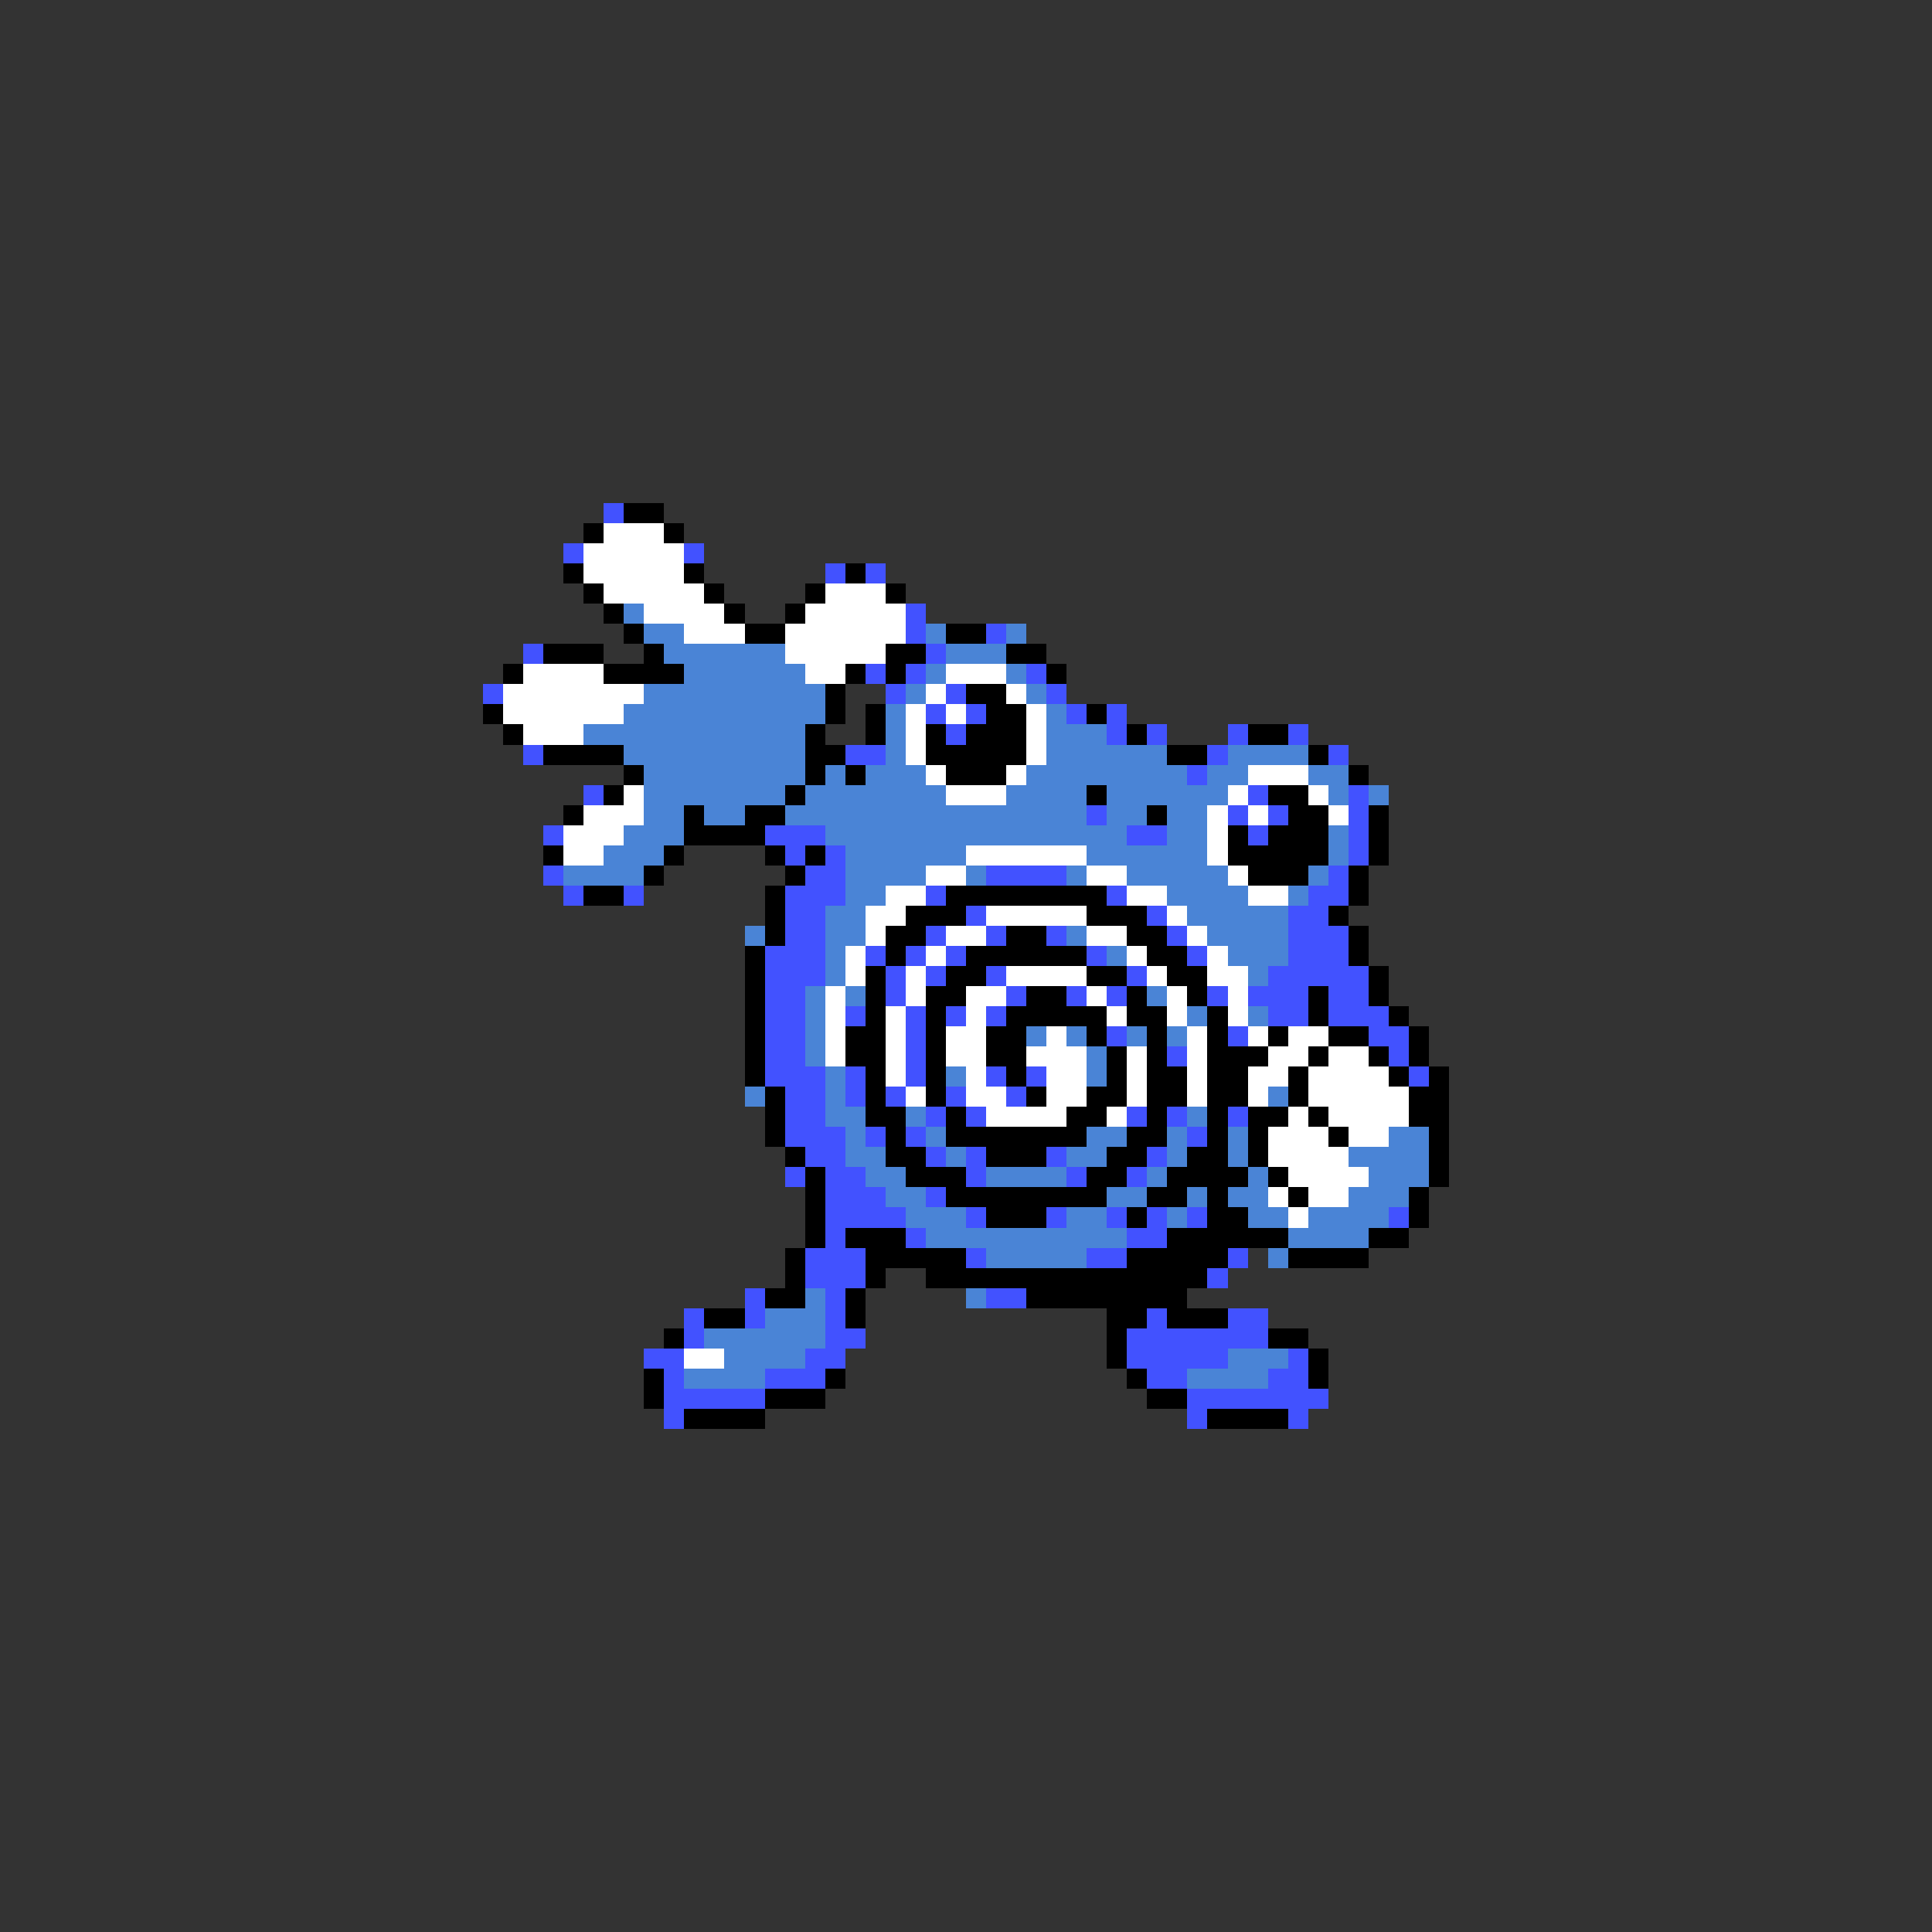<svg xmlns="http://www.w3.org/2000/svg" viewBox="0 -0.5 96 96" shape-rendering="crispEdges">
<rect x="0" y="-0.5" width="96" height="96" fill="#333333" stroke="none"/>
<path stroke="#4252ff" d="M30 25h1M28 27h1M34 27h1M41 28h1M43 28h1M45 30h1M45 31h1M49 31h1M26 32h1M46 32h1M43 33h1M45 33h1M51 33h1M24 34h1M44 34h1M47 34h1M52 34h1M46 35h1M48 35h1M53 35h1M55 35h1M47 36h1M55 36h1M57 36h1M61 36h1M64 36h1M26 37h1M42 37h2M60 37h1M66 37h1M59 38h1M29 39h1M62 39h1M67 39h1M54 40h1M61 40h1M63 40h1M67 40h1M27 41h1M38 41h3M56 41h2M62 41h1M67 41h1M39 42h1M41 42h1M67 42h1M27 43h1M40 43h2M49 43h4M66 43h1M28 44h1M31 44h1M39 44h3M46 44h1M55 44h1M65 44h2M39 45h2M48 45h1M57 45h1M64 45h2M39 46h2M46 46h1M49 46h1M52 46h1M58 46h1M64 46h3M38 47h3M43 47h1M45 47h1M47 47h1M54 47h1M59 47h1M64 47h3M38 48h3M44 48h1M46 48h1M49 48h1M56 48h1M63 48h5M38 49h2M44 49h1M50 49h1M53 49h1M55 49h1M60 49h1M62 49h3M66 49h2M38 50h2M42 50h1M45 50h1M47 50h1M49 50h1M63 50h2M66 50h3M38 51h2M45 51h1M55 51h1M61 51h1M68 51h2M38 52h2M45 52h1M58 52h1M69 52h1M38 53h3M42 53h1M45 53h1M49 53h1M51 53h1M70 53h1M39 54h2M42 54h1M44 54h1M47 54h1M50 54h1M39 55h2M46 55h1M48 55h1M56 55h1M58 55h1M61 55h1M39 56h3M43 56h1M45 56h1M59 56h1M40 57h2M46 57h1M48 57h1M52 57h1M57 57h1M39 58h1M41 58h2M48 58h1M53 58h1M56 58h1M41 59h3M46 59h1M41 60h4M48 60h1M52 60h1M55 60h1M57 60h1M59 60h1M69 60h1M41 61h1M45 61h1M56 61h2M40 62h3M48 62h1M54 62h2M61 62h1M40 63h3M60 63h1M37 64h1M41 64h1M49 64h2M34 65h1M37 65h1M41 65h1M57 65h1M61 65h2M34 66h1M41 66h2M56 66h7M32 67h2M40 67h2M56 67h5M64 67h1M33 68h1M38 68h3M57 68h2M63 68h2M33 69h5M59 69h7M33 70h1M59 70h1M64 70h1" />
<path stroke="#000000" d="M31 25h2M29 26h1M33 26h1M28 28h1M34 28h1M42 28h1M29 29h1M35 29h1M40 29h1M44 29h1M30 30h1M36 30h1M39 30h1M31 31h1M37 31h2M47 31h2M27 32h3M32 32h1M44 32h2M50 32h2M25 33h1M30 33h4M42 33h1M44 33h1M52 33h1M41 34h1M48 34h2M24 35h1M41 35h1M43 35h1M49 35h2M54 35h1M25 36h1M40 36h1M43 36h1M46 36h1M48 36h3M56 36h1M62 36h2M27 37h4M40 37h2M46 37h5M58 37h2M65 37h1M31 38h1M40 38h1M42 38h1M47 38h3M67 38h1M30 39h1M39 39h1M54 39h1M63 39h2M28 40h1M34 40h1M37 40h2M57 40h1M64 40h2M68 40h1M34 41h4M61 41h1M63 41h3M68 41h1M27 42h1M33 42h1M38 42h1M40 42h1M61 42h5M68 42h1M32 43h1M39 43h1M62 43h3M67 43h1M29 44h2M38 44h1M47 44h8M67 44h1M38 45h1M45 45h3M54 45h3M66 45h1M38 46h1M44 46h2M50 46h2M56 46h2M67 46h1M37 47h1M44 47h1M48 47h6M57 47h2M67 47h1M37 48h1M43 48h1M47 48h2M54 48h2M58 48h2M68 48h1M37 49h1M43 49h1M46 49h2M51 49h2M56 49h1M59 49h1M65 49h1M68 49h1M37 50h1M43 50h1M46 50h1M50 50h5M56 50h2M60 50h1M65 50h1M69 50h1M37 51h1M42 51h2M46 51h1M49 51h2M54 51h1M57 51h1M60 51h1M63 51h1M66 51h2M70 51h1M37 52h1M42 52h2M46 52h1M49 52h2M55 52h1M57 52h1M60 52h3M65 52h1M68 52h1M70 52h1M37 53h1M43 53h1M46 53h1M50 53h1M55 53h1M57 53h2M60 53h2M64 53h1M69 53h1M71 53h1M38 54h1M43 54h1M46 54h1M51 54h1M54 54h2M57 54h2M60 54h2M64 54h1M70 54h2M38 55h1M43 55h2M47 55h1M53 55h2M57 55h1M60 55h1M62 55h2M65 55h1M70 55h2M38 56h1M44 56h1M47 56h7M56 56h2M60 56h1M62 56h1M66 56h1M71 56h1M39 57h1M44 57h2M49 57h3M55 57h2M59 57h2M62 57h1M71 57h1M40 58h1M45 58h3M54 58h2M58 58h4M63 58h1M71 58h1M40 59h1M47 59h8M57 59h2M60 59h1M64 59h1M70 59h1M40 60h1M49 60h3M56 60h1M60 60h2M70 60h1M40 61h1M42 61h3M58 61h6M68 61h2M39 62h1M43 62h5M56 62h5M64 62h4M39 63h1M43 63h1M46 63h14M38 64h2M42 64h1M51 64h8M35 65h2M42 65h1M55 65h2M58 65h3M33 66h1M55 66h1M63 66h2M55 67h1M65 67h1M32 68h1M41 68h1M56 68h1M65 68h1M32 69h1M38 69h3M57 69h2M34 70h4M60 70h4" />
<path stroke="#ffffff" d="M30 26h3M29 27h5M29 28h5M30 29h5M41 29h3M32 30h4M40 30h5M34 31h3M39 31h6M39 32h5M26 33h4M40 33h2M47 33h3M25 34h7M46 34h1M50 34h1M25 35h6M45 35h1M47 35h1M51 35h1M26 36h3M45 36h1M51 36h1M45 37h1M51 37h1M46 38h1M50 38h1M62 38h3M31 39h1M47 39h3M61 39h1M65 39h1M29 40h3M60 40h1M62 40h1M66 40h1M28 41h3M60 41h1M28 42h2M48 42h6M60 42h1M46 43h2M54 43h2M61 43h1M44 44h2M56 44h2M62 44h2M43 45h2M49 45h5M58 45h1M43 46h1M47 46h2M54 46h2M59 46h1M42 47h1M46 47h1M56 47h1M60 47h1M42 48h1M45 48h1M50 48h4M57 48h1M60 48h2M41 49h1M45 49h1M48 49h2M54 49h1M58 49h1M61 49h1M41 50h1M44 50h1M48 50h1M55 50h1M58 50h1M61 50h1M41 51h1M44 51h1M47 51h2M52 51h1M59 51h1M62 51h1M64 51h2M41 52h1M44 52h1M47 52h2M51 52h3M56 52h1M59 52h1M63 52h2M66 52h2M44 53h1M48 53h1M52 53h2M56 53h1M59 53h1M62 53h2M65 53h4M45 54h1M48 54h2M52 54h2M56 54h1M59 54h1M62 54h1M65 54h5M49 55h4M55 55h1M64 55h1M66 55h4M63 56h3M67 56h2M63 57h4M64 58h4M63 59h1M65 59h2M64 60h1M34 67h2" />
<path stroke="#4a84d6" d="M31 30h1M32 31h2M46 31h1M50 31h1M33 32h6M47 32h3M34 33h6M46 33h1M50 33h1M32 34h9M45 34h1M51 34h1M31 35h10M44 35h1M52 35h1M29 36h11M44 36h1M52 36h3M31 37h9M44 37h1M52 37h6M61 37h4M32 38h8M41 38h1M43 38h3M51 38h8M60 38h2M65 38h2M32 39h7M40 39h7M50 39h4M55 39h6M66 39h1M68 39h1M32 40h2M35 40h2M39 40h15M55 40h2M58 40h2M31 41h3M41 41h15M58 41h2M66 41h1M30 42h3M42 42h6M54 42h6M66 42h1M28 43h4M42 43h4M48 43h1M53 43h1M56 43h5M65 43h1M42 44h2M58 44h4M64 44h1M41 45h2M59 45h5M37 46h1M41 46h2M53 46h1M60 46h4M41 47h1M55 47h1M61 47h3M41 48h1M62 48h1M40 49h1M42 49h1M57 49h1M40 50h1M59 50h1M62 50h1M40 51h1M51 51h1M53 51h1M56 51h1M58 51h1M40 52h1M54 52h1M41 53h1M47 53h1M54 53h1M37 54h1M41 54h1M63 54h1M41 55h2M45 55h1M59 55h1M42 56h1M46 56h1M54 56h2M58 56h1M61 56h1M69 56h2M42 57h2M47 57h1M53 57h2M58 57h1M61 57h1M67 57h4M43 58h2M49 58h4M57 58h1M62 58h1M68 58h3M44 59h2M55 59h2M59 59h1M61 59h2M67 59h3M45 60h3M53 60h2M58 60h1M62 60h2M65 60h4M46 61h10M64 61h4M49 62h5M63 62h1M40 64h1M48 64h1M38 65h3M35 66h6M36 67h4M61 67h3M34 68h4M59 68h4" />
</svg>